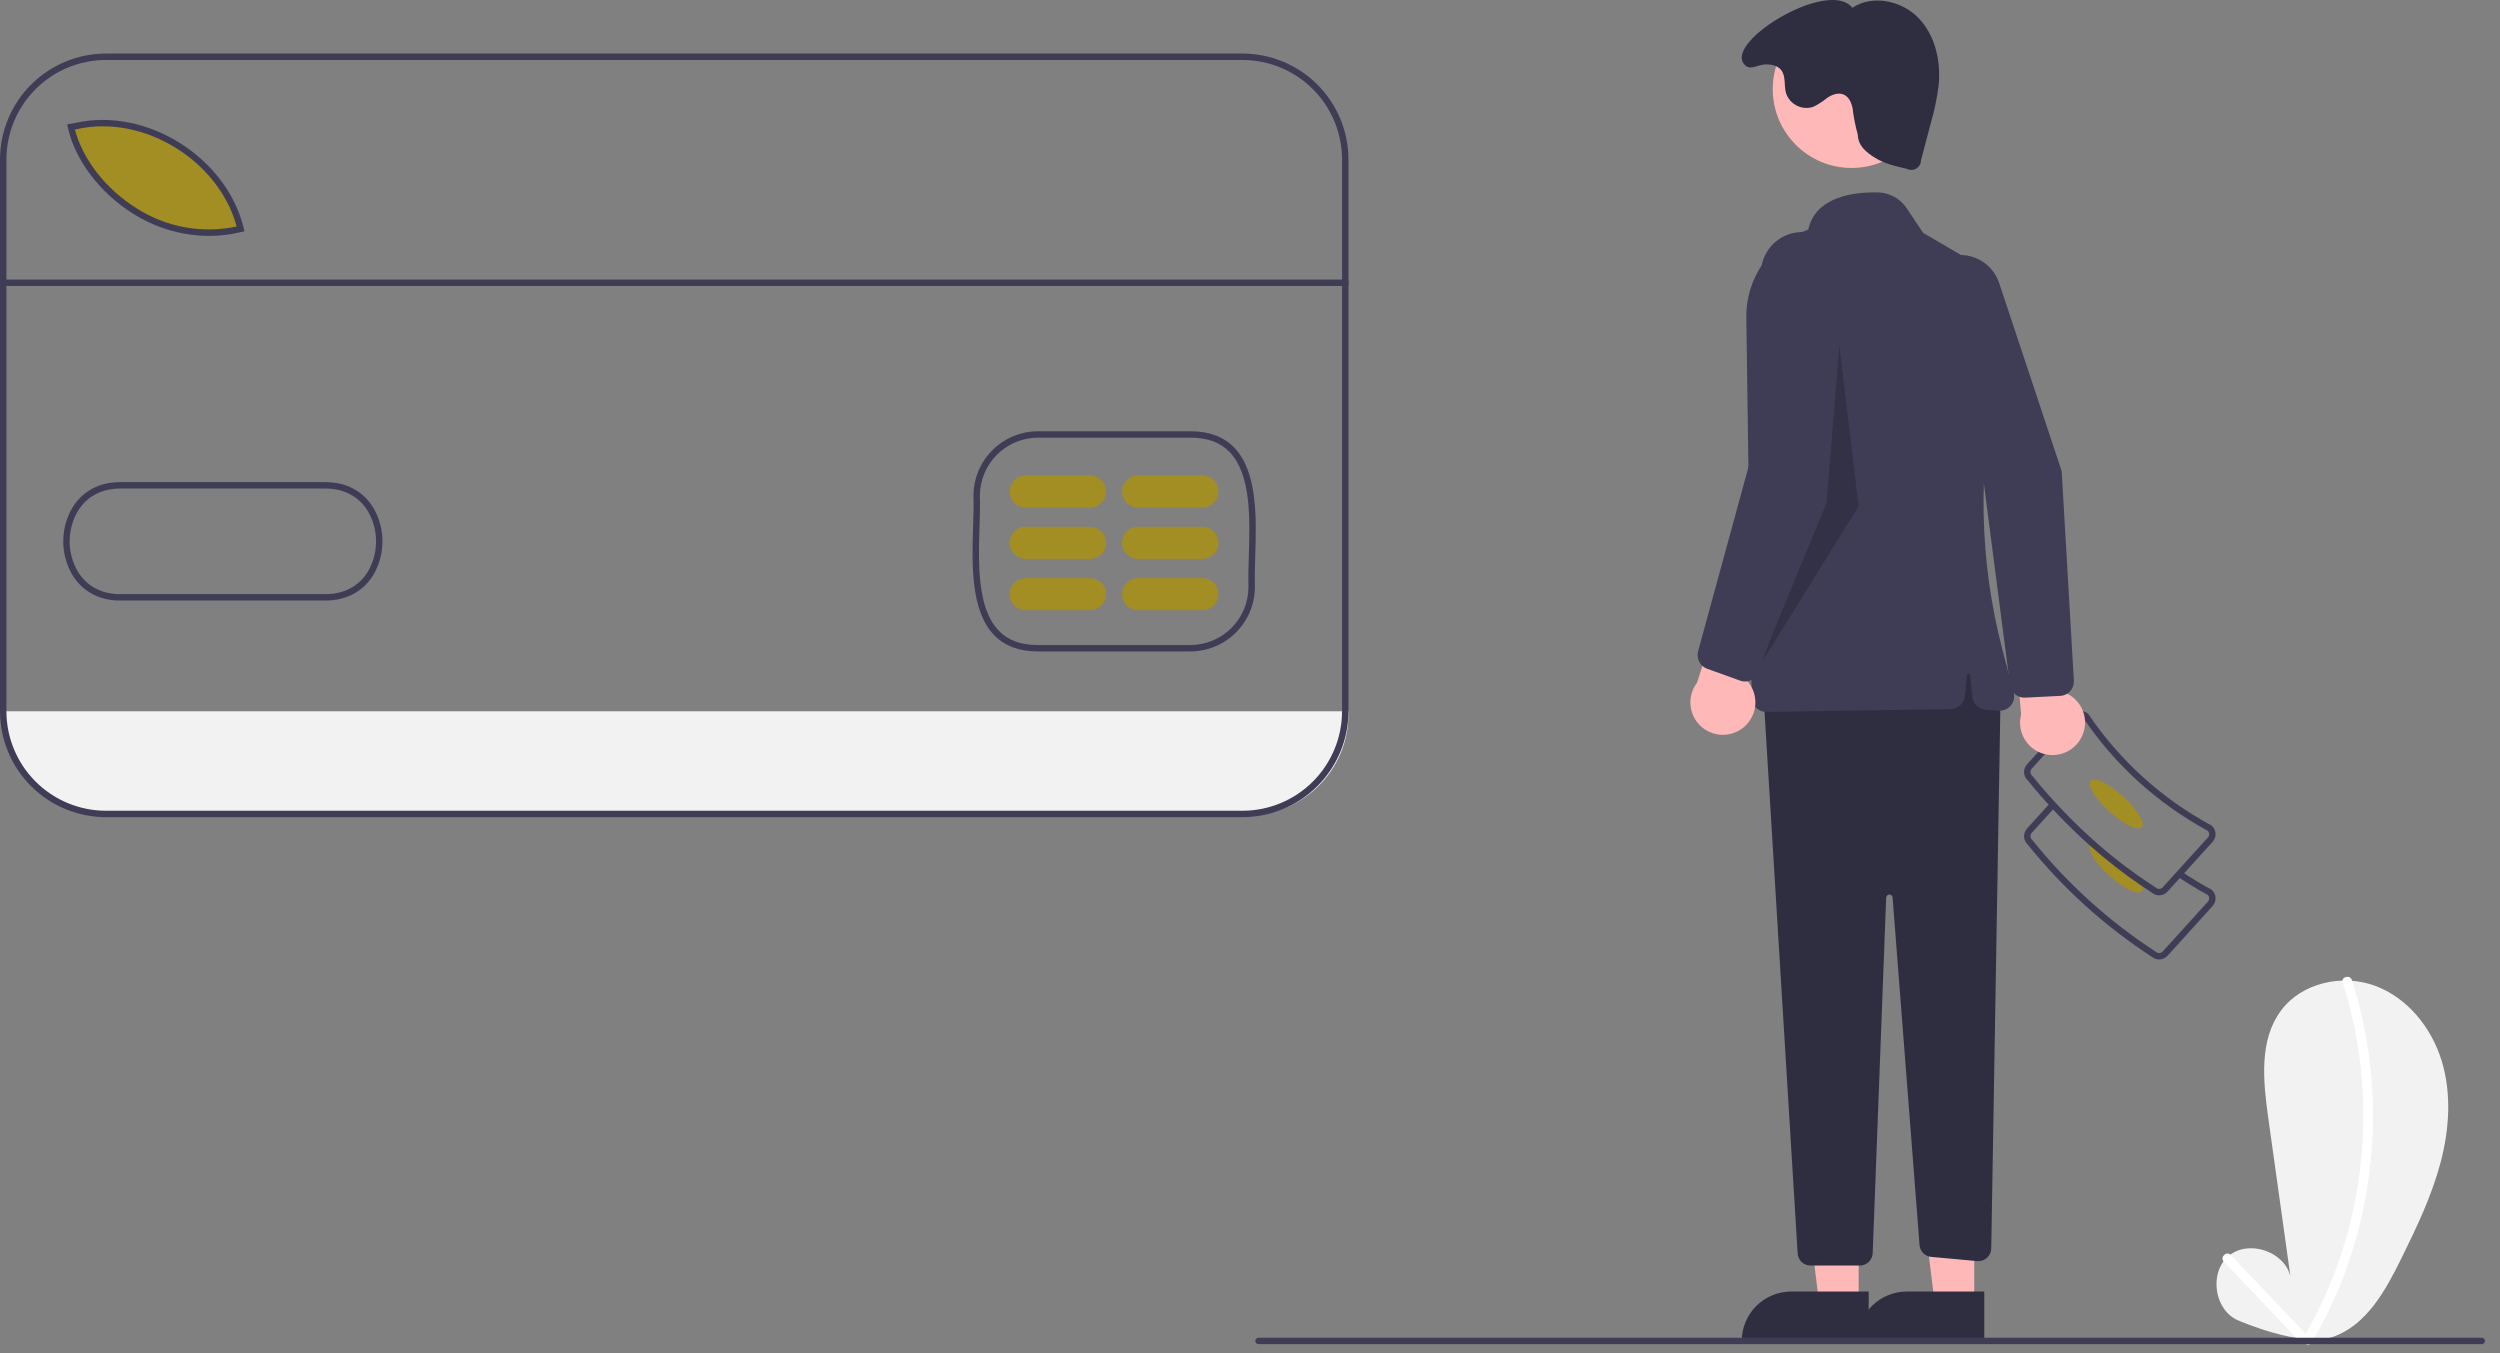 <svg width="133" height="72" viewBox="0 0 133 72" fill="none" xmlns="http://www.w3.org/2000/svg">
<rect x="0" y="0" width="133" height="72" fill="#808080" stroke="none"/>
<g clip-path="url(#clip0_1165_190)">
<path d="M71.738 37.84V37.996C71.738 39.422 71.171 40.791 70.161 41.799C69.151 42.808 67.782 43.374 66.355 43.374H5.587C4.16 43.374 2.791 42.807 1.781 41.799C0.772 40.79 0.205 39.422 0.205 37.996V37.84H71.738Z" fill="#F2F2F2"/>
<path d="M12.915 12.237C8.523 13.321 4.581 9.945 3.893 6.813L4.198 6.758C7.9 5.94 12.032 8.584 12.915 12.237Z" fill="#A38E23"/>
<path d="M119.063 70.243C117.793 69.694 117.505 67.698 118.568 66.813C119.631 65.928 121.544 66.573 121.853 67.921L120.668 59.451C120.396 57.504 120.178 55.328 121.356 53.753C122.458 52.278 124.612 51.805 126.342 52.44C128.071 53.075 129.349 54.659 129.891 56.418C130.434 58.178 130.306 60.09 129.832 61.869C129.359 63.648 128.554 65.32 127.741 66.971C126.907 68.664 125.896 70.498 124.114 71.121C122.412 71.716 119.063 70.243 119.063 70.243Z" fill="#F2F2F2"/>
<path d="M124.629 52.279C125.408 54.708 125.778 57.248 125.726 59.797C125.677 62.335 125.221 64.849 124.375 67.242C123.893 68.6 123.283 69.909 122.552 71.151C122.521 71.21 122.513 71.278 122.531 71.342C122.549 71.406 122.591 71.46 122.649 71.494C122.706 71.527 122.774 71.537 122.839 71.522C122.903 71.506 122.959 71.466 122.995 71.409C124.307 69.17 125.238 66.729 125.753 64.185C126.275 61.63 126.38 59.006 126.063 56.417C125.884 54.966 125.57 53.535 125.123 52.143C125.023 51.831 124.528 51.965 124.629 52.279Z" fill="white"/>
<path d="M118.31 67.125L122.366 71.384C122.594 71.623 122.956 71.26 122.728 71.022L118.673 66.763C118.445 66.523 118.083 66.886 118.31 67.125Z" fill="white"/>
<path d="M114.865 51.044C114.721 51.044 114.581 50.992 114.472 50.898C111.968 49.269 109.739 47.252 107.868 44.922C107.754 44.814 107.686 44.665 107.68 44.508C107.675 44.35 107.73 44.196 107.836 44.08L109.066 42.723L109.319 42.952L108.09 44.309C108.043 44.36 108.019 44.428 108.022 44.498C108.025 44.567 108.056 44.632 108.108 44.679L108.126 44.698C109.978 47.006 112.186 49.005 114.667 50.618L114.69 50.635C114.741 50.681 114.809 50.706 114.879 50.702C114.948 50.699 115.014 50.668 115.06 50.617L117.459 47.969C117.503 47.92 117.528 47.856 117.527 47.79C117.526 47.723 117.499 47.66 117.453 47.612C116.898 47.309 116.355 46.979 115.841 46.631L116.033 46.348C116.544 46.695 117.084 47.023 117.637 47.323L117.67 47.346C117.728 47.399 117.776 47.464 117.81 47.535C117.844 47.607 117.864 47.685 117.868 47.764C117.871 47.843 117.86 47.922 117.833 47.997C117.806 48.071 117.765 48.14 117.712 48.199L115.313 50.846C115.26 50.905 115.196 50.952 115.124 50.986C115.053 51.02 114.975 51.04 114.896 51.043C114.885 51.044 114.875 51.044 114.865 51.044Z" fill="#3F3D56"/>
<path d="M112.221 46.588C112.974 47.269 113.748 47.643 113.95 47.421C113.976 47.383 113.992 47.34 113.998 47.294C114.003 47.249 113.997 47.203 113.98 47.16C113.899 46.909 113.768 46.676 113.596 46.475C112.926 45.999 112.276 45.485 111.644 44.934C111.446 44.869 111.293 44.871 111.22 44.953C111.21 44.965 111.201 44.978 111.194 44.992C111.068 45.25 111.507 45.941 112.221 46.588Z" fill="#A38E23"/>
<path d="M107.681 41.1C107.687 41.256 107.755 41.402 107.869 41.508C108.881 42.758 109.993 43.923 111.194 44.992C112.074 45.776 113.004 46.5 113.98 47.16C114.143 47.271 114.307 47.378 114.472 47.484C114.581 47.579 114.721 47.631 114.865 47.631C114.875 47.631 114.886 47.629 114.896 47.629C114.975 47.625 115.053 47.606 115.125 47.572C115.197 47.538 115.261 47.49 115.314 47.431L117.712 44.785C117.82 44.666 117.876 44.51 117.868 44.35C117.86 44.19 117.789 44.039 117.67 43.932L117.637 43.908C115.019 42.495 112.781 40.471 111.114 38.007L111.089 37.977C110.97 37.869 110.813 37.813 110.653 37.821C110.493 37.829 110.342 37.901 110.235 38.019L107.836 40.665C107.783 40.724 107.742 40.792 107.715 40.867C107.689 40.942 107.677 41.021 107.681 41.1ZM108.023 41.083C108.021 41.049 108.026 41.015 108.037 40.983C108.049 40.95 108.066 40.921 108.089 40.895L110.487 38.248C110.511 38.222 110.539 38.202 110.57 38.187C110.601 38.172 110.635 38.164 110.67 38.163C110.733 38.159 110.795 38.178 110.844 38.217C112.536 40.711 114.802 42.762 117.453 44.198C117.499 44.246 117.525 44.309 117.526 44.375C117.528 44.441 117.504 44.506 117.46 44.555L115.06 47.202C115.037 47.228 115.009 47.249 114.978 47.264C114.947 47.278 114.913 47.286 114.879 47.288C114.809 47.291 114.741 47.267 114.689 47.221L114.667 47.204C114.305 46.972 113.948 46.729 113.596 46.475C112.926 45.999 112.276 45.485 111.644 44.934C110.367 43.821 109.19 42.6 108.125 41.285L108.108 41.266C108.057 41.218 108.026 41.153 108.023 41.083Z" fill="#3F3D56"/>
<path d="M113.949 44.008C114.15 43.786 113.702 43.054 112.948 42.372C112.195 41.69 111.421 41.317 111.22 41.538C111.02 41.76 111.468 42.492 112.221 43.174C112.975 43.856 113.749 44.229 113.949 44.008Z" fill="#A38E23"/>
<path d="M98.88 69.394L96.786 69.393L95.79 61.322L98.88 61.322L98.88 69.394Z" fill="#FFB8B8"/>
<path d="M99.414 71.422L92.662 71.422V71.336C92.662 70.991 92.73 70.65 92.862 70.331C92.994 70.013 93.188 69.723 93.432 69.479C93.676 69.235 93.966 69.042 94.284 68.91C94.603 68.778 94.945 68.71 95.29 68.71H95.29L99.414 68.71L99.414 71.422Z" fill="#2F2E41"/>
<path d="M105.029 69.394L102.935 69.393L101.939 61.322L105.029 61.322L105.029 69.394Z" fill="#FFB8B8"/>
<path d="M105.563 71.422L98.811 71.422V71.336C98.811 70.991 98.879 70.65 99.011 70.331C99.143 70.013 99.337 69.723 99.581 69.479C99.825 69.235 100.115 69.042 100.433 68.91C100.752 68.778 101.094 68.71 101.439 68.71H101.439L105.563 68.71L105.563 71.422Z" fill="#2F2E41"/>
<path d="M106.434 36.773L105.934 66.421C105.933 66.515 105.912 66.608 105.873 66.693C105.834 66.778 105.778 66.855 105.708 66.918C105.638 66.98 105.556 67.028 105.467 67.058C105.377 67.087 105.283 67.098 105.189 67.09L102.739 66.867C102.578 66.852 102.428 66.781 102.315 66.666C102.201 66.552 102.132 66.4 102.12 66.24L100.685 47.746C100.682 47.703 100.662 47.663 100.63 47.633C100.597 47.604 100.555 47.588 100.511 47.589C100.468 47.59 100.426 47.607 100.395 47.638C100.364 47.668 100.346 47.71 100.344 47.753L99.627 66.67C99.62 66.846 99.546 67.013 99.418 67.136C99.291 67.258 99.121 67.327 98.944 67.327H96.316C96.142 67.327 95.975 67.26 95.848 67.141C95.722 67.022 95.645 66.859 95.635 66.686L93.795 36.603L104.726 33.872L106.434 36.773Z" fill="#2F2E41"/>
<path d="M98.505 8.935C100.822 8.935 102.701 7.058 102.701 4.743C102.701 2.427 100.822 0.55 98.505 0.55C96.189 0.55 94.31 2.427 94.31 4.743C94.31 7.058 96.189 8.935 98.505 8.935Z" fill="#FFB8B8"/>
<path d="M93.421 37.655C93.348 37.585 93.29 37.501 93.25 37.409C93.21 37.316 93.189 37.216 93.188 37.115L92.904 16.898C92.888 15.87 93.197 14.863 93.789 14.021C94.38 13.18 95.224 12.547 96.198 12.214C96.591 10.433 98.683 10.209 99.902 10.236C100.207 10.243 100.505 10.322 100.772 10.469C101.039 10.615 101.267 10.823 101.436 11.076L102.31 12.387L104.237 13.515C105.128 14.035 105.832 14.825 106.245 15.771C106.659 16.716 106.761 17.768 106.537 18.775L106.241 20.124C105.196 24.896 105.296 29.848 106.531 34.574L107.128 36.849C107.159 36.967 107.161 37.091 107.134 37.211C107.108 37.33 107.053 37.442 106.974 37.536C106.896 37.63 106.796 37.703 106.683 37.751C106.57 37.799 106.447 37.819 106.325 37.809L105.632 37.756C105.452 37.742 105.283 37.666 105.153 37.54C105.024 37.413 104.944 37.246 104.926 37.066L104.811 35.92C104.809 35.899 104.799 35.88 104.784 35.865C104.768 35.851 104.748 35.843 104.726 35.843C104.705 35.843 104.685 35.851 104.669 35.865C104.653 35.88 104.644 35.899 104.641 35.92L104.53 37.03C104.512 37.218 104.425 37.392 104.286 37.519C104.147 37.647 103.966 37.719 103.777 37.722L93.968 37.873C93.964 37.873 93.96 37.873 93.956 37.873C93.756 37.873 93.564 37.795 93.421 37.655Z" fill="#3F3D56"/>
<path d="M98.834 7.159C98.851 7.752 99.263 8.095 99.768 8.405C100.273 8.715 100.864 8.85 101.443 8.98C101.521 9.021 101.608 9.042 101.696 9.039C101.784 9.037 101.87 9.012 101.946 8.967C102.021 8.922 102.084 8.859 102.128 8.782C102.172 8.706 102.195 8.62 102.196 8.532L102.727 6.514C102.914 5.869 103.051 5.211 103.135 4.544C103.263 3.263 102.959 1.884 102.064 0.957C101.169 0.031 99.616 -0.299 98.543 0.415C97.27 -1.21 91.451 2.38 92.886 3.51C93.142 3.711 93.532 3.457 93.856 3.432C94.181 3.408 94.544 3.465 94.75 3.716C95.019 4.045 94.902 4.534 95.012 4.944C95.058 5.088 95.132 5.221 95.23 5.337C95.328 5.452 95.448 5.547 95.582 5.616C95.717 5.685 95.864 5.727 96.015 5.739C96.166 5.751 96.318 5.733 96.462 5.686C96.73 5.554 96.982 5.392 97.213 5.203C97.462 5.037 97.776 4.915 98.056 5.02C98.425 5.157 98.556 5.608 98.589 6.001C98.645 6.392 98.727 6.779 98.834 7.159Z" fill="#2F2E41"/>
<path opacity="0.2" d="M97.854 18.395L97.171 26.759L93.584 35.464L98.879 26.929L97.854 18.395Z" fill="black"/>
<path d="M92.745 38.706C92.941 38.548 93.1 38.35 93.211 38.125C93.322 37.9 93.382 37.653 93.387 37.403C93.392 37.152 93.342 36.903 93.241 36.673C93.139 36.444 92.988 36.239 92.799 36.074L95.084 30.418L91.975 31.046L90.282 36.32C90.026 36.656 89.901 37.075 89.933 37.496C89.965 37.917 90.15 38.312 90.453 38.606C90.757 38.9 91.158 39.073 91.58 39.091C92.003 39.109 92.417 38.972 92.745 38.706Z" fill="#FFB8B8"/>
<path d="M92.579 36.211L90.819 35.577C90.637 35.511 90.487 35.379 90.398 35.208C90.309 35.037 90.288 34.838 90.338 34.652L93.241 24.032L93.684 14.434C93.697 14.144 93.768 13.86 93.892 13.598C94.016 13.336 94.192 13.101 94.407 12.907C94.623 12.713 94.876 12.564 95.15 12.468C95.424 12.373 95.714 12.333 96.003 12.35C96.293 12.368 96.576 12.443 96.837 12.571C97.097 12.699 97.33 12.877 97.521 13.095C97.711 13.314 97.857 13.568 97.948 13.843C98.04 14.119 98.076 14.409 98.054 14.698L97.264 25.208L93.564 35.743C93.508 35.902 93.401 36.038 93.26 36.131C93.119 36.223 92.951 36.267 92.783 36.255C92.713 36.249 92.644 36.235 92.579 36.211Z" fill="#3F3D56"/>
<path d="M110.716 39.26C110.836 39.04 110.906 38.796 110.922 38.545C110.937 38.295 110.897 38.044 110.806 37.811C110.714 37.577 110.572 37.367 110.389 37.194C110.207 37.021 109.989 36.891 109.751 36.811L109.679 30.712L107.052 32.488L107.523 38.008C107.416 38.416 107.463 38.85 107.654 39.227C107.846 39.603 108.169 39.896 108.563 40.051C108.956 40.205 109.393 40.21 109.789 40.064C110.186 39.919 110.516 39.632 110.716 39.26Z" fill="#FFB8B8"/>
<path d="M109.6 37.022L107.732 37.115C107.539 37.124 107.35 37.06 107.202 36.936C107.054 36.812 106.957 36.638 106.932 36.446L105.516 25.528L102.224 16.501C102.125 16.228 102.08 15.939 102.094 15.649C102.108 15.359 102.179 15.075 102.303 14.813C102.428 14.551 102.603 14.317 102.819 14.123C103.035 13.929 103.287 13.78 103.561 13.685C103.836 13.59 104.126 13.55 104.415 13.568C104.705 13.585 104.988 13.661 105.249 13.789C105.509 13.917 105.741 14.095 105.932 14.314C106.123 14.533 106.268 14.787 106.359 15.062L109.682 25.065L110.33 36.211C110.339 36.379 110.293 36.546 110.199 36.686C110.104 36.826 109.966 36.93 109.806 36.984C109.739 37.006 109.67 37.019 109.6 37.022Z" fill="#3F3D56"/>
<path d="M132.029 71.508H66.952C66.907 71.508 66.864 71.49 66.832 71.458C66.799 71.426 66.781 71.383 66.781 71.338C66.781 71.292 66.799 71.249 66.832 71.217C66.864 71.185 66.907 71.167 66.952 71.167H132.029C132.075 71.167 132.118 71.185 132.15 71.217C132.182 71.249 132.2 71.292 132.2 71.338C132.2 71.383 132.182 71.426 132.15 71.458C132.118 71.49 132.075 71.508 132.029 71.508Z" fill="#3F3D56"/>
<path d="M55.208 34.657C54.227 34.657 53.446 34.365 52.889 33.79C51.628 32.491 51.707 29.985 51.77 27.972C51.789 27.386 51.806 26.833 51.788 26.37L51.788 26.363C51.793 25.457 52.154 24.59 52.795 23.95C53.435 23.309 54.303 22.948 55.209 22.943H63.342C64.322 22.943 65.101 23.234 65.659 23.808C66.919 25.107 66.841 27.612 66.778 29.624C66.76 30.211 66.743 30.766 66.761 31.23C66.758 32.137 66.396 33.005 65.755 33.647C65.115 34.289 64.246 34.652 63.339 34.657H55.208ZM52.13 26.36C52.148 26.835 52.13 27.392 52.111 27.983C52.05 29.931 51.974 32.357 53.134 33.553C53.632 34.066 54.31 34.316 55.208 34.316H63.338C64.154 34.311 64.935 33.986 65.512 33.409C66.089 32.832 66.415 32.051 66.419 31.236C66.401 30.767 66.419 30.207 66.437 29.614C66.498 27.665 66.573 25.241 65.413 24.046C64.916 23.533 64.238 23.284 63.342 23.284H55.209C54.394 23.288 53.614 23.614 53.037 24.19C52.461 24.766 52.135 25.546 52.13 26.36Z" fill="#3F3D56"/>
<path d="M11.118 12.551C9.692 12.543 8.297 12.134 7.091 11.373C5.325 10.276 3.992 8.52 3.611 6.79L3.573 6.616L4.05 6.531C7.807 5.702 12.056 8.372 12.966 12.136L13.006 12.301L12.841 12.341C12.277 12.481 11.699 12.551 11.118 12.551ZM3.986 6.889C4.396 8.476 5.64 10.07 7.271 11.083C8.849 12.091 10.76 12.439 12.591 12.049C11.639 8.543 7.651 6.083 4.121 6.865L3.986 6.889Z" fill="#3F3D56"/>
<path d="M6.379 31.949C5.262 31.949 4.354 31.449 3.821 30.537C3.522 30.007 3.365 29.409 3.365 28.8C3.365 28.191 3.521 27.593 3.82 27.062C4.361 26.135 5.291 25.632 6.439 25.65H17.275C18.419 25.635 19.35 26.136 19.892 27.064C20.19 27.595 20.347 28.193 20.347 28.802C20.347 29.41 20.19 30.008 19.891 30.539C19.349 31.465 18.42 31.959 17.273 31.948H6.436C6.417 31.948 6.398 31.949 6.379 31.949ZM6.386 25.991C5.389 25.991 4.584 26.431 4.115 27.235C3.846 27.712 3.705 28.252 3.705 28.8C3.705 29.348 3.847 29.887 4.116 30.365C4.593 31.181 5.414 31.623 6.433 31.607H17.275C18.295 31.623 19.119 31.182 19.596 30.366C19.865 29.889 20.006 29.35 20.006 28.801C20.007 28.253 19.865 27.714 19.596 27.236C19.119 26.419 18.295 25.979 17.278 25.991H6.435C6.419 25.991 6.402 25.991 6.386 25.991Z" fill="#3F3D56"/>
<path d="M57.989 27.002H54.572C54.346 27.002 54.129 26.912 53.968 26.752C53.808 26.592 53.718 26.375 53.718 26.148C53.718 25.922 53.808 25.705 53.968 25.545C54.129 25.385 54.346 25.295 54.572 25.295H57.989C58.215 25.295 58.432 25.385 58.592 25.545C58.753 25.705 58.843 25.922 58.843 26.148C58.843 26.375 58.753 26.592 58.592 26.752C58.432 26.912 58.215 27.002 57.989 27.002Z" fill="#A38E23"/>
<path d="M57.989 29.733H54.572C54.346 29.733 54.129 29.643 53.968 29.483C53.808 29.323 53.718 29.106 53.718 28.879C53.718 28.653 53.808 28.436 53.968 28.276C54.129 28.116 54.346 28.026 54.572 28.026H57.989C58.215 28.026 58.432 28.116 58.592 28.276C58.753 28.436 58.843 28.653 58.843 28.879C58.843 29.106 58.753 29.323 58.592 29.483C58.432 29.643 58.215 29.733 57.989 29.733Z" fill="#A38E23"/>
<path d="M57.989 32.464H54.572C54.346 32.464 54.129 32.374 53.968 32.214C53.808 32.054 53.718 31.837 53.718 31.61C53.718 31.384 53.808 31.167 53.968 31.007C54.129 30.847 54.346 30.757 54.572 30.757H57.989C58.215 30.757 58.432 30.847 58.592 31.007C58.753 31.167 58.843 31.384 58.843 31.61C58.843 31.837 58.753 32.054 58.592 32.214C58.432 32.374 58.215 32.464 57.989 32.464Z" fill="#A38E23"/>
<path d="M63.967 27.002H60.551C60.324 27.002 60.107 26.912 59.947 26.752C59.786 26.592 59.697 26.375 59.697 26.148C59.697 25.922 59.786 25.705 59.947 25.545C60.107 25.385 60.324 25.295 60.551 25.295H63.967C64.193 25.295 64.41 25.385 64.571 25.545C64.731 25.705 64.821 25.922 64.821 26.148C64.821 26.375 64.731 26.592 64.571 26.752C64.41 26.912 64.193 27.002 63.967 27.002Z" fill="#A38E23"/>
<path d="M63.967 29.733H60.551C60.324 29.733 60.107 29.643 59.947 29.483C59.786 29.323 59.697 29.106 59.697 28.879C59.697 28.653 59.786 28.436 59.947 28.276C60.107 28.116 60.324 28.026 60.551 28.026H63.967C64.193 28.026 64.41 28.116 64.571 28.276C64.731 28.436 64.821 28.653 64.821 28.879C64.821 29.106 64.731 29.323 64.571 29.483C64.41 29.643 64.193 29.733 63.967 29.733Z" fill="#A38E23"/>
<path d="M63.967 32.464H60.551C60.324 32.464 60.107 32.374 59.947 32.214C59.786 32.054 59.697 31.837 59.697 31.61C59.697 31.384 59.786 31.167 59.947 31.007C60.107 30.847 60.324 30.757 60.551 30.757H63.967C64.193 30.757 64.41 30.847 64.571 31.007C64.731 31.167 64.821 31.384 64.821 31.61C64.821 31.837 64.731 32.054 64.571 32.214C64.41 32.374 64.193 32.464 63.967 32.464Z" fill="#A38E23"/>
<path d="M71.738 14.873H0.205V15.214H71.738V14.873Z" fill="#3F3D56"/>
<path d="M66.102 43.473H5.637C4.142 43.471 2.709 42.878 1.653 41.822C0.596 40.766 0.002 39.334 0 37.84V8.482C0.002 6.989 0.596 5.557 1.653 4.501C2.709 3.445 4.142 2.851 5.637 2.849H66.102C67.596 2.851 69.029 3.445 70.086 4.501C71.142 5.557 71.737 6.989 71.738 8.482V37.84C71.737 39.334 71.142 40.766 70.086 41.822C69.029 42.878 67.596 43.471 66.102 43.473ZM5.637 3.191C4.233 3.192 2.887 3.75 1.894 4.742C0.902 5.734 0.343 7.079 0.342 8.482V37.84C0.343 39.243 0.902 40.588 1.894 41.58C2.887 42.572 4.233 43.13 5.637 43.132H66.102C67.506 43.13 68.852 42.572 69.844 41.58C70.837 40.588 71.395 39.243 71.397 37.84V8.482C71.395 7.079 70.837 5.734 69.844 4.742C68.852 3.75 67.506 3.192 66.102 3.191H5.637Z" fill="#3F3D56"/>
</g>
<defs>
<clipPath id="clip0_1165_190">
<rect width="132.2" height="71.533" fill="white"/>
</clipPath>
</defs>
</svg>
